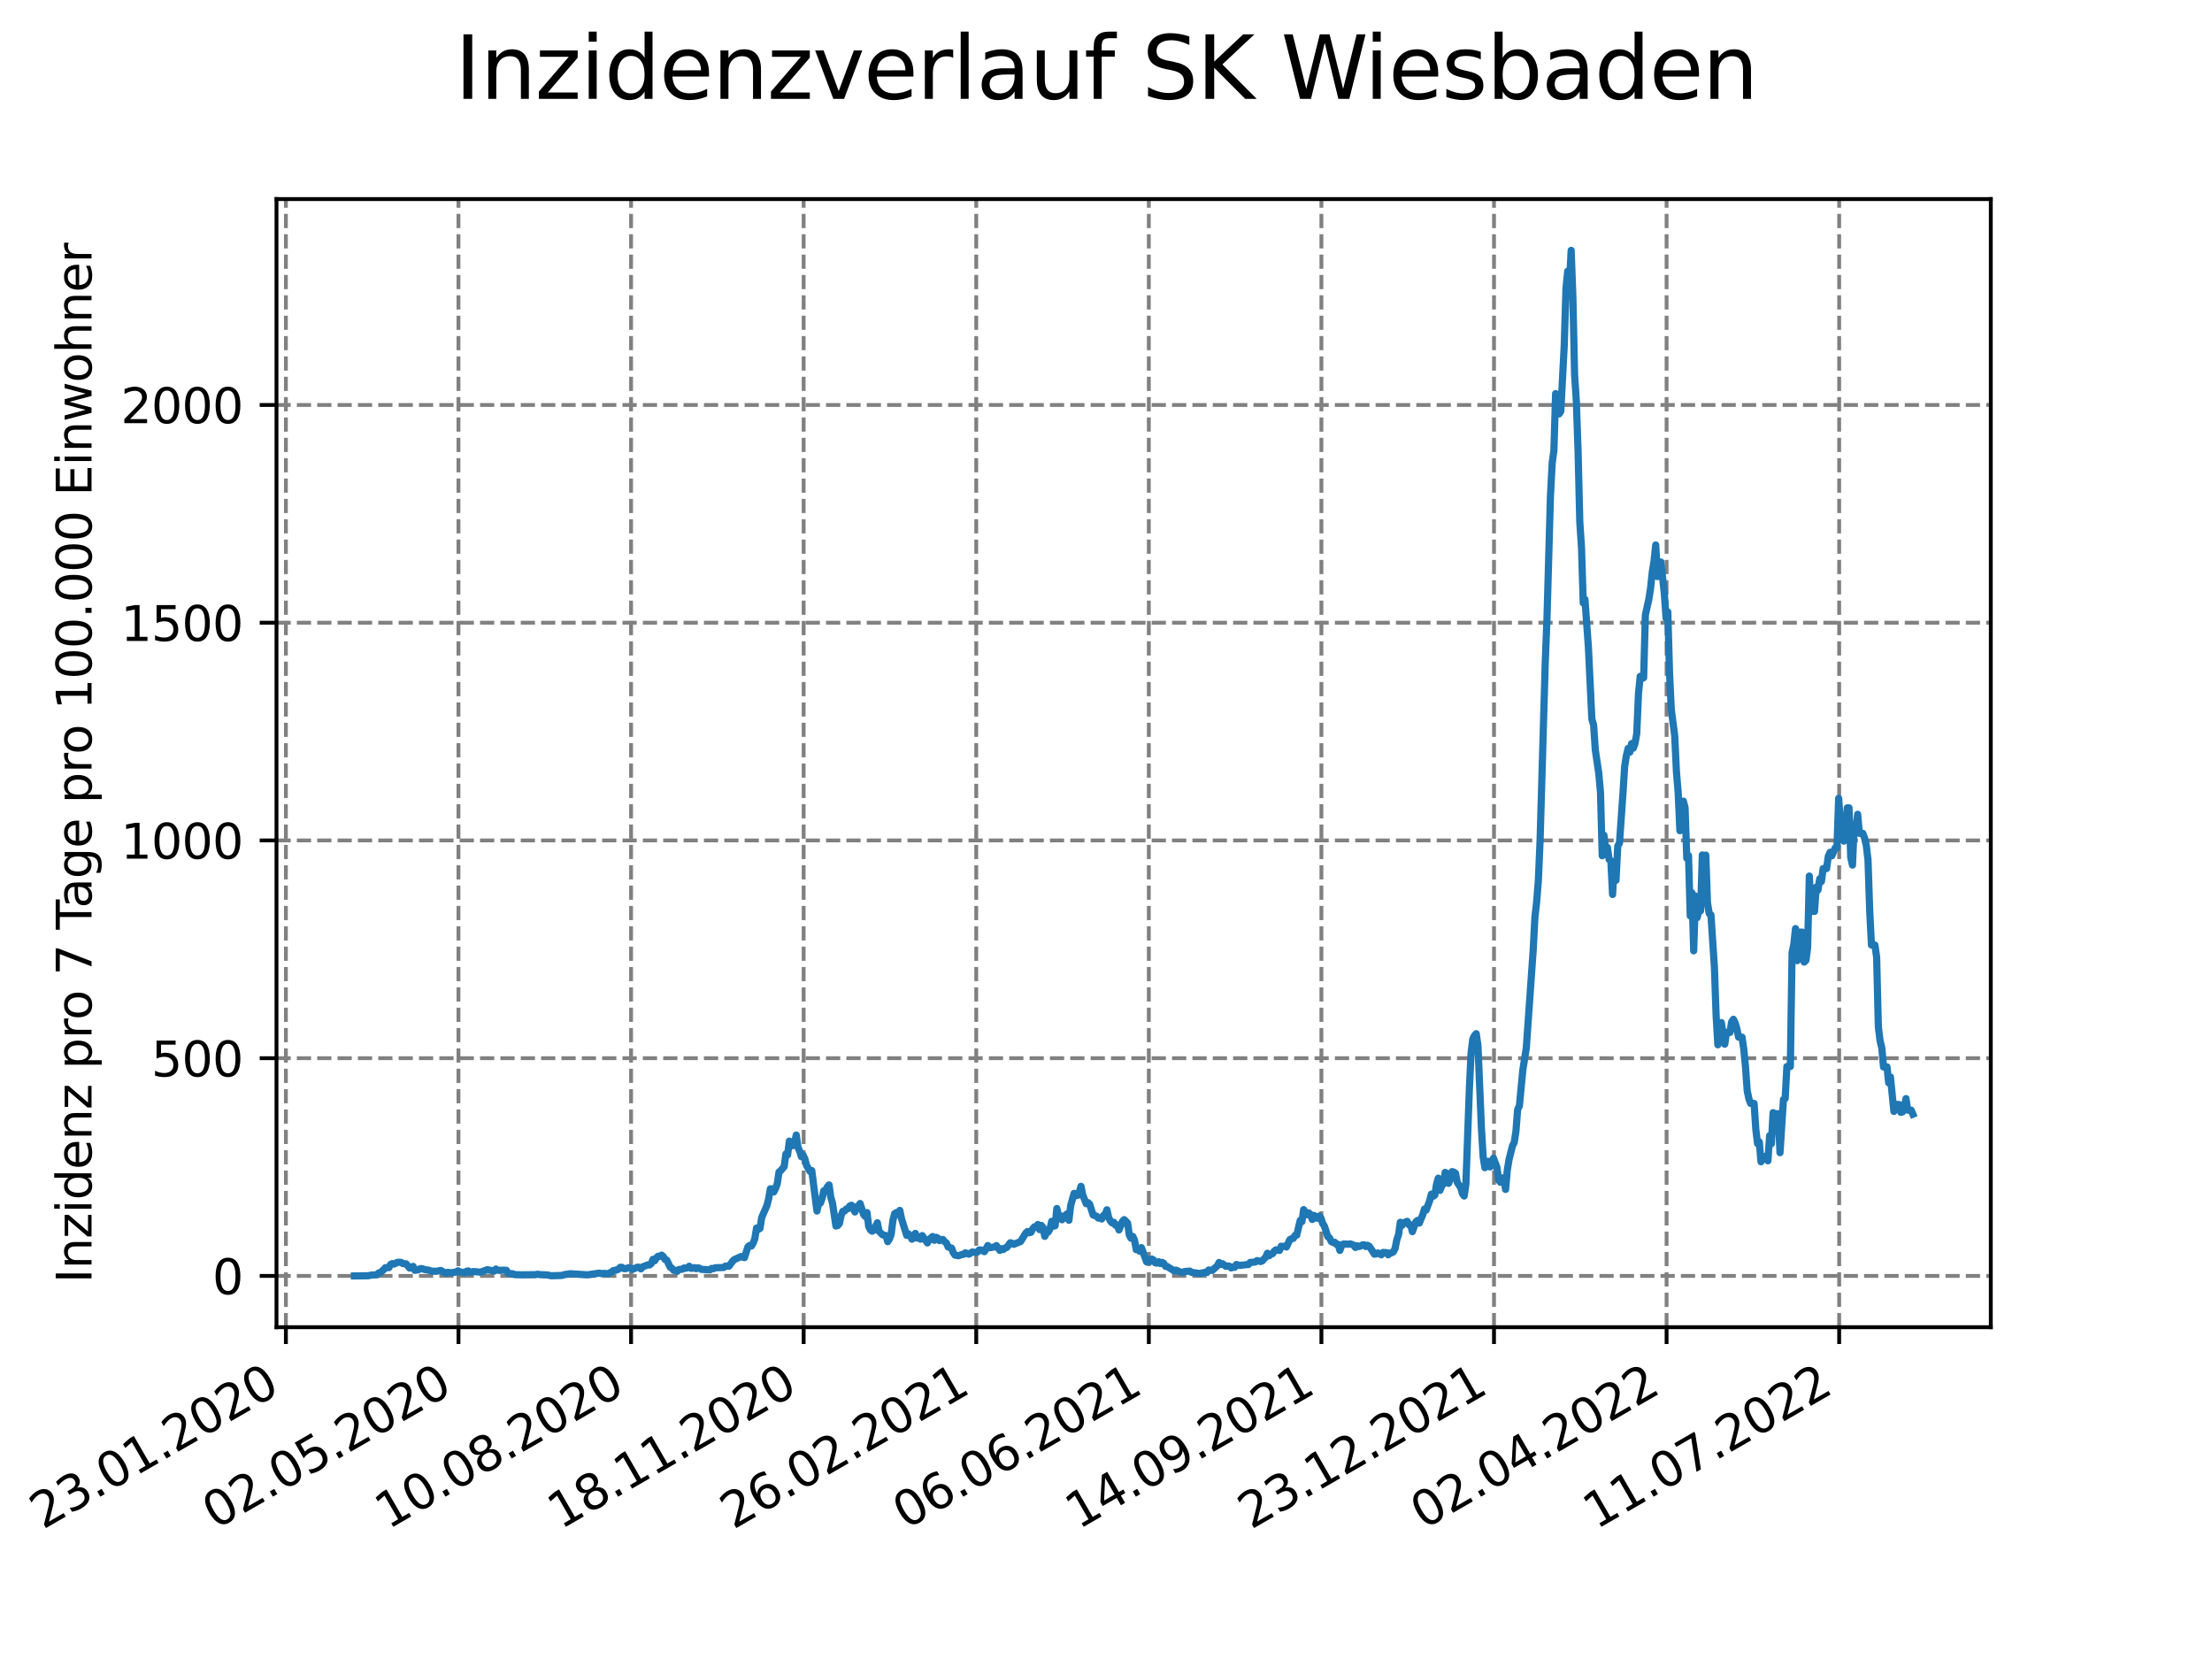 <?xml version="1.0" encoding="utf-8" standalone="no"?>
<!DOCTYPE svg PUBLIC "-//W3C//DTD SVG 1.1//EN"
  "http://www.w3.org/Graphics/SVG/1.1/DTD/svg11.dtd">
<svg xmlns:xlink="http://www.w3.org/1999/xlink" width="460.8pt" height="345.6pt" viewBox="0 0 460.8 345.6" xmlns="http://www.w3.org/2000/svg" version="1.1">
 <defs>
  <style type="text/css">*{stroke-linejoin: round; stroke-linecap: butt}</style>
 </defs>
 <g id="figure_1">
  <g id="patch_1">
   <path d="M 0 345.6 
L 460.8 345.6 
L 460.8 0 
L 0 0 
z
" style="fill: #ffffff"/>
  </g>
  <g id="axes_1">
   <g id="patch_2">
    <path d="M 57.6 276.48 
L 414.72 276.48 
L 414.72 41.472 
L 57.6 41.472 
z
" style="fill: #ffffff"/>
   </g>
   <g id="matplotlib.axis_1">
    <g id="xtick_1">
     <g id="line2d_1">
      <path d="M 59.556 276.48 
L 59.556 41.472 
" clip-path="url(#p1fae3903d6)" style="fill: none; stroke-dasharray: 2.96,1.28; stroke-dashoffset: 0; stroke: #808080; stroke-width: 0.8"/>
     </g>
     <g id="line2d_2">
      <defs>
       <path id="m708c2866f3" d="M 0 0 
L 0 3.5 
" style="stroke: #000000; stroke-width: 0.8"/>
      </defs>
      <g>
       <use xlink:href="#m708c2866f3" x="59.556" y="276.48" style="stroke: #000000; stroke-width: 0.8"/>
      </g>
     </g>
     <g id="text_1">
      <!-- 23.01.2020 -->
      <g transform="translate(8.931 318.689)rotate(-30)scale(0.1 -0.1)">
       <defs>
        <path id="DejaVuSans-32" d="M 1228 531 
L 3431 531 
L 3431 0 
L 469 0 
L 469 531 
Q 828 903 1448 1529 
Q 2069 2156 2228 2338 
Q 2531 2678 2651 2914 
Q 2772 3150 2772 3378 
Q 2772 3750 2511 3984 
Q 2250 4219 1831 4219 
Q 1534 4219 1204 4116 
Q 875 4013 500 3803 
L 500 4441 
Q 881 4594 1212 4672 
Q 1544 4750 1819 4750 
Q 2544 4750 2975 4387 
Q 3406 4025 3406 3419 
Q 3406 3131 3298 2873 
Q 3191 2616 2906 2266 
Q 2828 2175 2409 1742 
Q 1991 1309 1228 531 
z
" transform="scale(0.016)"/>
        <path id="DejaVuSans-33" d="M 2597 2516 
Q 3050 2419 3304 2112 
Q 3559 1806 3559 1356 
Q 3559 666 3084 287 
Q 2609 -91 1734 -91 
Q 1441 -91 1130 -33 
Q 819 25 488 141 
L 488 750 
Q 750 597 1062 519 
Q 1375 441 1716 441 
Q 2309 441 2620 675 
Q 2931 909 2931 1356 
Q 2931 1769 2642 2001 
Q 2353 2234 1838 2234 
L 1294 2234 
L 1294 2753 
L 1863 2753 
Q 2328 2753 2575 2939 
Q 2822 3125 2822 3475 
Q 2822 3834 2567 4026 
Q 2313 4219 1838 4219 
Q 1578 4219 1281 4162 
Q 984 4106 628 3988 
L 628 4550 
Q 988 4650 1302 4700 
Q 1616 4750 1894 4750 
Q 2613 4750 3031 4423 
Q 3450 4097 3450 3541 
Q 3450 3153 3228 2886 
Q 3006 2619 2597 2516 
z
" transform="scale(0.016)"/>
        <path id="DejaVuSans-2e" d="M 684 794 
L 1344 794 
L 1344 0 
L 684 0 
L 684 794 
z
" transform="scale(0.016)"/>
        <path id="DejaVuSans-30" d="M 2034 4250 
Q 1547 4250 1301 3770 
Q 1056 3291 1056 2328 
Q 1056 1369 1301 889 
Q 1547 409 2034 409 
Q 2525 409 2770 889 
Q 3016 1369 3016 2328 
Q 3016 3291 2770 3770 
Q 2525 4250 2034 4250 
z
M 2034 4750 
Q 2819 4750 3233 4129 
Q 3647 3509 3647 2328 
Q 3647 1150 3233 529 
Q 2819 -91 2034 -91 
Q 1250 -91 836 529 
Q 422 1150 422 2328 
Q 422 3509 836 4129 
Q 1250 4750 2034 4750 
z
" transform="scale(0.016)"/>
        <path id="DejaVuSans-31" d="M 794 531 
L 1825 531 
L 1825 4091 
L 703 3866 
L 703 4441 
L 1819 4666 
L 2450 4666 
L 2450 531 
L 3481 531 
L 3481 0 
L 794 0 
L 794 531 
z
" transform="scale(0.016)"/>
       </defs>
       <use xlink:href="#DejaVuSans-32"/>
       <use xlink:href="#DejaVuSans-33" x="63.623"/>
       <use xlink:href="#DejaVuSans-2e" x="127.246"/>
       <use xlink:href="#DejaVuSans-30" x="159.033"/>
       <use xlink:href="#DejaVuSans-31" x="222.656"/>
       <use xlink:href="#DejaVuSans-2e" x="286.279"/>
       <use xlink:href="#DejaVuSans-32" x="318.066"/>
       <use xlink:href="#DejaVuSans-30" x="381.689"/>
       <use xlink:href="#DejaVuSans-32" x="445.312"/>
       <use xlink:href="#DejaVuSans-30" x="508.936"/>
      </g>
     </g>
    </g>
    <g id="xtick_2">
     <g id="line2d_3">
      <path d="M 95.509 276.48 
L 95.509 41.472 
" clip-path="url(#p1fae3903d6)" style="fill: none; stroke-dasharray: 2.96,1.28; stroke-dashoffset: 0; stroke: #808080; stroke-width: 0.8"/>
     </g>
     <g id="line2d_4">
      <g>
       <use xlink:href="#m708c2866f3" x="95.509" y="276.48" style="stroke: #000000; stroke-width: 0.8"/>
      </g>
     </g>
     <g id="text_2">
      <!-- 02.05.2020 -->
      <g transform="translate(44.884 318.689)rotate(-30)scale(0.1 -0.1)">
       <defs>
        <path id="DejaVuSans-35" d="M 691 4666 
L 3169 4666 
L 3169 4134 
L 1269 4134 
L 1269 2991 
Q 1406 3038 1543 3061 
Q 1681 3084 1819 3084 
Q 2600 3084 3056 2656 
Q 3513 2228 3513 1497 
Q 3513 744 3044 326 
Q 2575 -91 1722 -91 
Q 1428 -91 1123 -41 
Q 819 9 494 109 
L 494 744 
Q 775 591 1075 516 
Q 1375 441 1709 441 
Q 2250 441 2565 725 
Q 2881 1009 2881 1497 
Q 2881 1984 2565 2268 
Q 2250 2553 1709 2553 
Q 1456 2553 1204 2497 
Q 953 2441 691 2322 
L 691 4666 
z
" transform="scale(0.016)"/>
       </defs>
       <use xlink:href="#DejaVuSans-30"/>
       <use xlink:href="#DejaVuSans-32" x="63.623"/>
       <use xlink:href="#DejaVuSans-2e" x="127.246"/>
       <use xlink:href="#DejaVuSans-30" x="159.033"/>
       <use xlink:href="#DejaVuSans-35" x="222.656"/>
       <use xlink:href="#DejaVuSans-2e" x="286.279"/>
       <use xlink:href="#DejaVuSans-32" x="318.066"/>
       <use xlink:href="#DejaVuSans-30" x="381.689"/>
       <use xlink:href="#DejaVuSans-32" x="445.312"/>
       <use xlink:href="#DejaVuSans-30" x="508.936"/>
      </g>
     </g>
    </g>
    <g id="xtick_3">
     <g id="line2d_5">
      <path d="M 131.462 276.48 
L 131.462 41.472 
" clip-path="url(#p1fae3903d6)" style="fill: none; stroke-dasharray: 2.96,1.28; stroke-dashoffset: 0; stroke: #808080; stroke-width: 0.8"/>
     </g>
     <g id="line2d_6">
      <g>
       <use xlink:href="#m708c2866f3" x="131.462" y="276.48" style="stroke: #000000; stroke-width: 0.8"/>
      </g>
     </g>
     <g id="text_3">
      <!-- 10.08.2020 -->
      <g transform="translate(80.837 318.689)rotate(-30)scale(0.1 -0.1)">
       <defs>
        <path id="DejaVuSans-38" d="M 2034 2216 
Q 1584 2216 1326 1975 
Q 1069 1734 1069 1313 
Q 1069 891 1326 650 
Q 1584 409 2034 409 
Q 2484 409 2743 651 
Q 3003 894 3003 1313 
Q 3003 1734 2745 1975 
Q 2488 2216 2034 2216 
z
M 1403 2484 
Q 997 2584 770 2862 
Q 544 3141 544 3541 
Q 544 4100 942 4425 
Q 1341 4750 2034 4750 
Q 2731 4750 3128 4425 
Q 3525 4100 3525 3541 
Q 3525 3141 3298 2862 
Q 3072 2584 2669 2484 
Q 3125 2378 3379 2068 
Q 3634 1759 3634 1313 
Q 3634 634 3220 271 
Q 2806 -91 2034 -91 
Q 1263 -91 848 271 
Q 434 634 434 1313 
Q 434 1759 690 2068 
Q 947 2378 1403 2484 
z
M 1172 3481 
Q 1172 3119 1398 2916 
Q 1625 2713 2034 2713 
Q 2441 2713 2670 2916 
Q 2900 3119 2900 3481 
Q 2900 3844 2670 4047 
Q 2441 4250 2034 4250 
Q 1625 4250 1398 4047 
Q 1172 3844 1172 3481 
z
" transform="scale(0.016)"/>
       </defs>
       <use xlink:href="#DejaVuSans-31"/>
       <use xlink:href="#DejaVuSans-30" x="63.623"/>
       <use xlink:href="#DejaVuSans-2e" x="127.246"/>
       <use xlink:href="#DejaVuSans-30" x="159.033"/>
       <use xlink:href="#DejaVuSans-38" x="222.656"/>
       <use xlink:href="#DejaVuSans-2e" x="286.279"/>
       <use xlink:href="#DejaVuSans-32" x="318.066"/>
       <use xlink:href="#DejaVuSans-30" x="381.689"/>
       <use xlink:href="#DejaVuSans-32" x="445.312"/>
       <use xlink:href="#DejaVuSans-30" x="508.936"/>
      </g>
     </g>
    </g>
    <g id="xtick_4">
     <g id="line2d_7">
      <path d="M 167.415 276.48 
L 167.415 41.472 
" clip-path="url(#p1fae3903d6)" style="fill: none; stroke-dasharray: 2.96,1.28; stroke-dashoffset: 0; stroke: #808080; stroke-width: 0.8"/>
     </g>
     <g id="line2d_8">
      <g>
       <use xlink:href="#m708c2866f3" x="167.415" y="276.48" style="stroke: #000000; stroke-width: 0.8"/>
      </g>
     </g>
     <g id="text_4">
      <!-- 18.11.2020 -->
      <g transform="translate(116.79 318.689)rotate(-30)scale(0.1 -0.1)">
       <use xlink:href="#DejaVuSans-31"/>
       <use xlink:href="#DejaVuSans-38" x="63.623"/>
       <use xlink:href="#DejaVuSans-2e" x="127.246"/>
       <use xlink:href="#DejaVuSans-31" x="159.033"/>
       <use xlink:href="#DejaVuSans-31" x="222.656"/>
       <use xlink:href="#DejaVuSans-2e" x="286.279"/>
       <use xlink:href="#DejaVuSans-32" x="318.066"/>
       <use xlink:href="#DejaVuSans-30" x="381.689"/>
       <use xlink:href="#DejaVuSans-32" x="445.312"/>
       <use xlink:href="#DejaVuSans-30" x="508.936"/>
      </g>
     </g>
    </g>
    <g id="xtick_5">
     <g id="line2d_9">
      <path d="M 203.368 276.48 
L 203.368 41.472 
" clip-path="url(#p1fae3903d6)" style="fill: none; stroke-dasharray: 2.96,1.28; stroke-dashoffset: 0; stroke: #808080; stroke-width: 0.8"/>
     </g>
     <g id="line2d_10">
      <g>
       <use xlink:href="#m708c2866f3" x="203.368" y="276.48" style="stroke: #000000; stroke-width: 0.8"/>
      </g>
     </g>
     <g id="text_5">
      <!-- 26.02.2021 -->
      <g transform="translate(152.743 318.689)rotate(-30)scale(0.1 -0.1)">
       <defs>
        <path id="DejaVuSans-36" d="M 2113 2584 
Q 1688 2584 1439 2293 
Q 1191 2003 1191 1497 
Q 1191 994 1439 701 
Q 1688 409 2113 409 
Q 2538 409 2786 701 
Q 3034 994 3034 1497 
Q 3034 2003 2786 2293 
Q 2538 2584 2113 2584 
z
M 3366 4563 
L 3366 3988 
Q 3128 4100 2886 4159 
Q 2644 4219 2406 4219 
Q 1781 4219 1451 3797 
Q 1122 3375 1075 2522 
Q 1259 2794 1537 2939 
Q 1816 3084 2150 3084 
Q 2853 3084 3261 2657 
Q 3669 2231 3669 1497 
Q 3669 778 3244 343 
Q 2819 -91 2113 -91 
Q 1303 -91 875 529 
Q 447 1150 447 2328 
Q 447 3434 972 4092 
Q 1497 4750 2381 4750 
Q 2619 4750 2861 4703 
Q 3103 4656 3366 4563 
z
" transform="scale(0.016)"/>
       </defs>
       <use xlink:href="#DejaVuSans-32"/>
       <use xlink:href="#DejaVuSans-36" x="63.623"/>
       <use xlink:href="#DejaVuSans-2e" x="127.246"/>
       <use xlink:href="#DejaVuSans-30" x="159.033"/>
       <use xlink:href="#DejaVuSans-32" x="222.656"/>
       <use xlink:href="#DejaVuSans-2e" x="286.279"/>
       <use xlink:href="#DejaVuSans-32" x="318.066"/>
       <use xlink:href="#DejaVuSans-30" x="381.689"/>
       <use xlink:href="#DejaVuSans-32" x="445.312"/>
       <use xlink:href="#DejaVuSans-31" x="508.936"/>
      </g>
     </g>
    </g>
    <g id="xtick_6">
     <g id="line2d_11">
      <path d="M 239.321 276.48 
L 239.321 41.472 
" clip-path="url(#p1fae3903d6)" style="fill: none; stroke-dasharray: 2.96,1.28; stroke-dashoffset: 0; stroke: #808080; stroke-width: 0.8"/>
     </g>
     <g id="line2d_12">
      <g>
       <use xlink:href="#m708c2866f3" x="239.321" y="276.48" style="stroke: #000000; stroke-width: 0.8"/>
      </g>
     </g>
     <g id="text_6">
      <!-- 06.06.2021 -->
      <g transform="translate(188.696 318.689)rotate(-30)scale(0.1 -0.1)">
       <use xlink:href="#DejaVuSans-30"/>
       <use xlink:href="#DejaVuSans-36" x="63.623"/>
       <use xlink:href="#DejaVuSans-2e" x="127.246"/>
       <use xlink:href="#DejaVuSans-30" x="159.033"/>
       <use xlink:href="#DejaVuSans-36" x="222.656"/>
       <use xlink:href="#DejaVuSans-2e" x="286.279"/>
       <use xlink:href="#DejaVuSans-32" x="318.066"/>
       <use xlink:href="#DejaVuSans-30" x="381.689"/>
       <use xlink:href="#DejaVuSans-32" x="445.312"/>
       <use xlink:href="#DejaVuSans-31" x="508.936"/>
      </g>
     </g>
    </g>
    <g id="xtick_7">
     <g id="line2d_13">
      <path d="M 275.274 276.48 
L 275.274 41.472 
" clip-path="url(#p1fae3903d6)" style="fill: none; stroke-dasharray: 2.96,1.28; stroke-dashoffset: 0; stroke: #808080; stroke-width: 0.8"/>
     </g>
     <g id="line2d_14">
      <g>
       <use xlink:href="#m708c2866f3" x="275.274" y="276.48" style="stroke: #000000; stroke-width: 0.8"/>
      </g>
     </g>
     <g id="text_7">
      <!-- 14.09.2021 -->
      <g transform="translate(224.649 318.689)rotate(-30)scale(0.1 -0.1)">
       <defs>
        <path id="DejaVuSans-34" d="M 2419 4116 
L 825 1625 
L 2419 1625 
L 2419 4116 
z
M 2253 4666 
L 3047 4666 
L 3047 1625 
L 3713 1625 
L 3713 1100 
L 3047 1100 
L 3047 0 
L 2419 0 
L 2419 1100 
L 313 1100 
L 313 1709 
L 2253 4666 
z
" transform="scale(0.016)"/>
        <path id="DejaVuSans-39" d="M 703 97 
L 703 672 
Q 941 559 1184 500 
Q 1428 441 1663 441 
Q 2288 441 2617 861 
Q 2947 1281 2994 2138 
Q 2813 1869 2534 1725 
Q 2256 1581 1919 1581 
Q 1219 1581 811 2004 
Q 403 2428 403 3163 
Q 403 3881 828 4315 
Q 1253 4750 1959 4750 
Q 2769 4750 3195 4129 
Q 3622 3509 3622 2328 
Q 3622 1225 3098 567 
Q 2575 -91 1691 -91 
Q 1453 -91 1209 -44 
Q 966 3 703 97 
z
M 1959 2075 
Q 2384 2075 2632 2365 
Q 2881 2656 2881 3163 
Q 2881 3666 2632 3958 
Q 2384 4250 1959 4250 
Q 1534 4250 1286 3958 
Q 1038 3666 1038 3163 
Q 1038 2656 1286 2365 
Q 1534 2075 1959 2075 
z
" transform="scale(0.016)"/>
       </defs>
       <use xlink:href="#DejaVuSans-31"/>
       <use xlink:href="#DejaVuSans-34" x="63.623"/>
       <use xlink:href="#DejaVuSans-2e" x="127.246"/>
       <use xlink:href="#DejaVuSans-30" x="159.033"/>
       <use xlink:href="#DejaVuSans-39" x="222.656"/>
       <use xlink:href="#DejaVuSans-2e" x="286.279"/>
       <use xlink:href="#DejaVuSans-32" x="318.066"/>
       <use xlink:href="#DejaVuSans-30" x="381.689"/>
       <use xlink:href="#DejaVuSans-32" x="445.312"/>
       <use xlink:href="#DejaVuSans-31" x="508.936"/>
      </g>
     </g>
    </g>
    <g id="xtick_8">
     <g id="line2d_15">
      <path d="M 311.227 276.48 
L 311.227 41.472 
" clip-path="url(#p1fae3903d6)" style="fill: none; stroke-dasharray: 2.96,1.28; stroke-dashoffset: 0; stroke: #808080; stroke-width: 0.8"/>
     </g>
     <g id="line2d_16">
      <g>
       <use xlink:href="#m708c2866f3" x="311.227" y="276.48" style="stroke: #000000; stroke-width: 0.8"/>
      </g>
     </g>
     <g id="text_8">
      <!-- 23.12.2021 -->
      <g transform="translate(260.601 318.689)rotate(-30)scale(0.1 -0.1)">
       <use xlink:href="#DejaVuSans-32"/>
       <use xlink:href="#DejaVuSans-33" x="63.623"/>
       <use xlink:href="#DejaVuSans-2e" x="127.246"/>
       <use xlink:href="#DejaVuSans-31" x="159.033"/>
       <use xlink:href="#DejaVuSans-32" x="222.656"/>
       <use xlink:href="#DejaVuSans-2e" x="286.279"/>
       <use xlink:href="#DejaVuSans-32" x="318.066"/>
       <use xlink:href="#DejaVuSans-30" x="381.689"/>
       <use xlink:href="#DejaVuSans-32" x="445.312"/>
       <use xlink:href="#DejaVuSans-31" x="508.936"/>
      </g>
     </g>
    </g>
    <g id="xtick_9">
     <g id="line2d_17">
      <path d="M 347.18 276.48 
L 347.18 41.472 
" clip-path="url(#p1fae3903d6)" style="fill: none; stroke-dasharray: 2.96,1.28; stroke-dashoffset: 0; stroke: #808080; stroke-width: 0.8"/>
     </g>
     <g id="line2d_18">
      <g>
       <use xlink:href="#m708c2866f3" x="347.18" y="276.48" style="stroke: #000000; stroke-width: 0.8"/>
      </g>
     </g>
     <g id="text_9">
      <!-- 02.04.2022 -->
      <g transform="translate(296.554 318.689)rotate(-30)scale(0.1 -0.1)">
       <use xlink:href="#DejaVuSans-30"/>
       <use xlink:href="#DejaVuSans-32" x="63.623"/>
       <use xlink:href="#DejaVuSans-2e" x="127.246"/>
       <use xlink:href="#DejaVuSans-30" x="159.033"/>
       <use xlink:href="#DejaVuSans-34" x="222.656"/>
       <use xlink:href="#DejaVuSans-2e" x="286.279"/>
       <use xlink:href="#DejaVuSans-32" x="318.066"/>
       <use xlink:href="#DejaVuSans-30" x="381.689"/>
       <use xlink:href="#DejaVuSans-32" x="445.312"/>
       <use xlink:href="#DejaVuSans-32" x="508.936"/>
      </g>
     </g>
    </g>
    <g id="xtick_10">
     <g id="line2d_19">
      <path d="M 383.132 276.48 
L 383.132 41.472 
" clip-path="url(#p1fae3903d6)" style="fill: none; stroke-dasharray: 2.96,1.28; stroke-dashoffset: 0; stroke: #808080; stroke-width: 0.8"/>
     </g>
     <g id="line2d_20">
      <g>
       <use xlink:href="#m708c2866f3" x="383.132" y="276.48" style="stroke: #000000; stroke-width: 0.8"/>
      </g>
     </g>
     <g id="text_10">
      <!-- 11.07.2022 -->
      <g transform="translate(332.507 318.689)rotate(-30)scale(0.1 -0.1)">
       <defs>
        <path id="DejaVuSans-37" d="M 525 4666 
L 3525 4666 
L 3525 4397 
L 1831 0 
L 1172 0 
L 2766 4134 
L 525 4134 
L 525 4666 
z
" transform="scale(0.016)"/>
       </defs>
       <use xlink:href="#DejaVuSans-31"/>
       <use xlink:href="#DejaVuSans-31" x="63.623"/>
       <use xlink:href="#DejaVuSans-2e" x="127.246"/>
       <use xlink:href="#DejaVuSans-30" x="159.033"/>
       <use xlink:href="#DejaVuSans-37" x="222.656"/>
       <use xlink:href="#DejaVuSans-2e" x="286.279"/>
       <use xlink:href="#DejaVuSans-32" x="318.066"/>
       <use xlink:href="#DejaVuSans-30" x="381.689"/>
       <use xlink:href="#DejaVuSans-32" x="445.312"/>
       <use xlink:href="#DejaVuSans-32" x="508.936"/>
      </g>
     </g>
    </g>
   </g>
   <g id="matplotlib.axis_2">
    <g id="ytick_1">
     <g id="line2d_21">
      <path d="M 57.6 265.798 
L 414.72 265.798 
" clip-path="url(#p1fae3903d6)" style="fill: none; stroke-dasharray: 2.96,1.28; stroke-dashoffset: 0; stroke: #808080; stroke-width: 0.8"/>
     </g>
     <g id="line2d_22">
      <defs>
       <path id="m5173e63d56" d="M 0 0 
L -3.5 0 
" style="stroke: #000000; stroke-width: 0.8"/>
      </defs>
      <g>
       <use xlink:href="#m5173e63d56" x="57.6" y="265.798" style="stroke: #000000; stroke-width: 0.8"/>
      </g>
     </g>
     <g id="text_11">
      <!-- 0 -->
      <g transform="translate(44.237 269.597)scale(0.1 -0.1)">
       <use xlink:href="#DejaVuSans-30"/>
      </g>
     </g>
    </g>
    <g id="ytick_2">
     <g id="line2d_23">
      <path d="M 57.6 220.438 
L 414.72 220.438 
" clip-path="url(#p1fae3903d6)" style="fill: none; stroke-dasharray: 2.96,1.28; stroke-dashoffset: 0; stroke: #808080; stroke-width: 0.8"/>
     </g>
     <g id="line2d_24">
      <g>
       <use xlink:href="#m5173e63d56" x="57.6" y="220.438" style="stroke: #000000; stroke-width: 0.8"/>
      </g>
     </g>
     <g id="text_12">
      <!-- 500 -->
      <g transform="translate(31.512 224.237)scale(0.1 -0.1)">
       <use xlink:href="#DejaVuSans-35"/>
       <use xlink:href="#DejaVuSans-30" x="63.623"/>
       <use xlink:href="#DejaVuSans-30" x="127.246"/>
      </g>
     </g>
    </g>
    <g id="ytick_3">
     <g id="line2d_25">
      <path d="M 57.6 175.078 
L 414.72 175.078 
" clip-path="url(#p1fae3903d6)" style="fill: none; stroke-dasharray: 2.96,1.28; stroke-dashoffset: 0; stroke: #808080; stroke-width: 0.8"/>
     </g>
     <g id="line2d_26">
      <g>
       <use xlink:href="#m5173e63d56" x="57.6" y="175.078" style="stroke: #000000; stroke-width: 0.8"/>
      </g>
     </g>
     <g id="text_13">
      <!-- 1000 -->
      <g transform="translate(25.15 178.877)scale(0.1 -0.1)">
       <use xlink:href="#DejaVuSans-31"/>
       <use xlink:href="#DejaVuSans-30" x="63.623"/>
       <use xlink:href="#DejaVuSans-30" x="127.246"/>
       <use xlink:href="#DejaVuSans-30" x="190.869"/>
      </g>
     </g>
    </g>
    <g id="ytick_4">
     <g id="line2d_27">
      <path d="M 57.6 129.718 
L 414.72 129.718 
" clip-path="url(#p1fae3903d6)" style="fill: none; stroke-dasharray: 2.96,1.28; stroke-dashoffset: 0; stroke: #808080; stroke-width: 0.8"/>
     </g>
     <g id="line2d_28">
      <g>
       <use xlink:href="#m5173e63d56" x="57.6" y="129.718" style="stroke: #000000; stroke-width: 0.8"/>
      </g>
     </g>
     <g id="text_14">
      <!-- 1500 -->
      <g transform="translate(25.15 133.517)scale(0.1 -0.1)">
       <use xlink:href="#DejaVuSans-31"/>
       <use xlink:href="#DejaVuSans-35" x="63.623"/>
       <use xlink:href="#DejaVuSans-30" x="127.246"/>
       <use xlink:href="#DejaVuSans-30" x="190.869"/>
      </g>
     </g>
    </g>
    <g id="ytick_5">
     <g id="line2d_29">
      <path d="M 57.6 84.358 
L 414.72 84.358 
" clip-path="url(#p1fae3903d6)" style="fill: none; stroke-dasharray: 2.96,1.28; stroke-dashoffset: 0; stroke: #808080; stroke-width: 0.8"/>
     </g>
     <g id="line2d_30">
      <g>
       <use xlink:href="#m5173e63d56" x="57.6" y="84.358" style="stroke: #000000; stroke-width: 0.8"/>
      </g>
     </g>
     <g id="text_15">
      <!-- 2000 -->
      <g transform="translate(25.15 88.157)scale(0.1 -0.1)">
       <use xlink:href="#DejaVuSans-32"/>
       <use xlink:href="#DejaVuSans-30" x="63.623"/>
       <use xlink:href="#DejaVuSans-30" x="127.246"/>
       <use xlink:href="#DejaVuSans-30" x="190.869"/>
      </g>
     </g>
    </g>
    <g id="text_16">
     <!-- Inzidenz pro 7 Tage pro 100.000 Einwohner -->
     <g transform="translate(19.07 267.301)rotate(-90)scale(0.1 -0.1)">
      <defs>
       <path id="DejaVuSans-49" d="M 628 4666 
L 1259 4666 
L 1259 0 
L 628 0 
L 628 4666 
z
" transform="scale(0.016)"/>
       <path id="DejaVuSans-6e" d="M 3513 2113 
L 3513 0 
L 2938 0 
L 2938 2094 
Q 2938 2591 2744 2837 
Q 2550 3084 2163 3084 
Q 1697 3084 1428 2787 
Q 1159 2491 1159 1978 
L 1159 0 
L 581 0 
L 581 3500 
L 1159 3500 
L 1159 2956 
Q 1366 3272 1645 3428 
Q 1925 3584 2291 3584 
Q 2894 3584 3203 3211 
Q 3513 2838 3513 2113 
z
" transform="scale(0.016)"/>
       <path id="DejaVuSans-7a" d="M 353 3500 
L 3084 3500 
L 3084 2975 
L 922 459 
L 3084 459 
L 3084 0 
L 275 0 
L 275 525 
L 2438 3041 
L 353 3041 
L 353 3500 
z
" transform="scale(0.016)"/>
       <path id="DejaVuSans-69" d="M 603 3500 
L 1178 3500 
L 1178 0 
L 603 0 
L 603 3500 
z
M 603 4863 
L 1178 4863 
L 1178 4134 
L 603 4134 
L 603 4863 
z
" transform="scale(0.016)"/>
       <path id="DejaVuSans-64" d="M 2906 2969 
L 2906 4863 
L 3481 4863 
L 3481 0 
L 2906 0 
L 2906 525 
Q 2725 213 2448 61 
Q 2172 -91 1784 -91 
Q 1150 -91 751 415 
Q 353 922 353 1747 
Q 353 2572 751 3078 
Q 1150 3584 1784 3584 
Q 2172 3584 2448 3432 
Q 2725 3281 2906 2969 
z
M 947 1747 
Q 947 1113 1208 752 
Q 1469 391 1925 391 
Q 2381 391 2643 752 
Q 2906 1113 2906 1747 
Q 2906 2381 2643 2742 
Q 2381 3103 1925 3103 
Q 1469 3103 1208 2742 
Q 947 2381 947 1747 
z
" transform="scale(0.016)"/>
       <path id="DejaVuSans-65" d="M 3597 1894 
L 3597 1613 
L 953 1613 
Q 991 1019 1311 708 
Q 1631 397 2203 397 
Q 2534 397 2845 478 
Q 3156 559 3463 722 
L 3463 178 
Q 3153 47 2828 -22 
Q 2503 -91 2169 -91 
Q 1331 -91 842 396 
Q 353 884 353 1716 
Q 353 2575 817 3079 
Q 1281 3584 2069 3584 
Q 2775 3584 3186 3129 
Q 3597 2675 3597 1894 
z
M 3022 2063 
Q 3016 2534 2758 2815 
Q 2500 3097 2075 3097 
Q 1594 3097 1305 2825 
Q 1016 2553 972 2059 
L 3022 2063 
z
" transform="scale(0.016)"/>
       <path id="DejaVuSans-20" transform="scale(0.016)"/>
       <path id="DejaVuSans-70" d="M 1159 525 
L 1159 -1331 
L 581 -1331 
L 581 3500 
L 1159 3500 
L 1159 2969 
Q 1341 3281 1617 3432 
Q 1894 3584 2278 3584 
Q 2916 3584 3314 3078 
Q 3713 2572 3713 1747 
Q 3713 922 3314 415 
Q 2916 -91 2278 -91 
Q 1894 -91 1617 61 
Q 1341 213 1159 525 
z
M 3116 1747 
Q 3116 2381 2855 2742 
Q 2594 3103 2138 3103 
Q 1681 3103 1420 2742 
Q 1159 2381 1159 1747 
Q 1159 1113 1420 752 
Q 1681 391 2138 391 
Q 2594 391 2855 752 
Q 3116 1113 3116 1747 
z
" transform="scale(0.016)"/>
       <path id="DejaVuSans-72" d="M 2631 2963 
Q 2534 3019 2420 3045 
Q 2306 3072 2169 3072 
Q 1681 3072 1420 2755 
Q 1159 2438 1159 1844 
L 1159 0 
L 581 0 
L 581 3500 
L 1159 3500 
L 1159 2956 
Q 1341 3275 1631 3429 
Q 1922 3584 2338 3584 
Q 2397 3584 2469 3576 
Q 2541 3569 2628 3553 
L 2631 2963 
z
" transform="scale(0.016)"/>
       <path id="DejaVuSans-6f" d="M 1959 3097 
Q 1497 3097 1228 2736 
Q 959 2375 959 1747 
Q 959 1119 1226 758 
Q 1494 397 1959 397 
Q 2419 397 2687 759 
Q 2956 1122 2956 1747 
Q 2956 2369 2687 2733 
Q 2419 3097 1959 3097 
z
M 1959 3584 
Q 2709 3584 3137 3096 
Q 3566 2609 3566 1747 
Q 3566 888 3137 398 
Q 2709 -91 1959 -91 
Q 1206 -91 779 398 
Q 353 888 353 1747 
Q 353 2609 779 3096 
Q 1206 3584 1959 3584 
z
" transform="scale(0.016)"/>
       <path id="DejaVuSans-54" d="M -19 4666 
L 3928 4666 
L 3928 4134 
L 2272 4134 
L 2272 0 
L 1638 0 
L 1638 4134 
L -19 4134 
L -19 4666 
z
" transform="scale(0.016)"/>
       <path id="DejaVuSans-61" d="M 2194 1759 
Q 1497 1759 1228 1600 
Q 959 1441 959 1056 
Q 959 750 1161 570 
Q 1363 391 1709 391 
Q 2188 391 2477 730 
Q 2766 1069 2766 1631 
L 2766 1759 
L 2194 1759 
z
M 3341 1997 
L 3341 0 
L 2766 0 
L 2766 531 
Q 2569 213 2275 61 
Q 1981 -91 1556 -91 
Q 1019 -91 701 211 
Q 384 513 384 1019 
Q 384 1609 779 1909 
Q 1175 2209 1959 2209 
L 2766 2209 
L 2766 2266 
Q 2766 2663 2505 2880 
Q 2244 3097 1772 3097 
Q 1472 3097 1187 3025 
Q 903 2953 641 2809 
L 641 3341 
Q 956 3463 1253 3523 
Q 1550 3584 1831 3584 
Q 2591 3584 2966 3190 
Q 3341 2797 3341 1997 
z
" transform="scale(0.016)"/>
       <path id="DejaVuSans-67" d="M 2906 1791 
Q 2906 2416 2648 2759 
Q 2391 3103 1925 3103 
Q 1463 3103 1205 2759 
Q 947 2416 947 1791 
Q 947 1169 1205 825 
Q 1463 481 1925 481 
Q 2391 481 2648 825 
Q 2906 1169 2906 1791 
z
M 3481 434 
Q 3481 -459 3084 -895 
Q 2688 -1331 1869 -1331 
Q 1566 -1331 1297 -1286 
Q 1028 -1241 775 -1147 
L 775 -588 
Q 1028 -725 1275 -790 
Q 1522 -856 1778 -856 
Q 2344 -856 2625 -561 
Q 2906 -266 2906 331 
L 2906 616 
Q 2728 306 2450 153 
Q 2172 0 1784 0 
Q 1141 0 747 490 
Q 353 981 353 1791 
Q 353 2603 747 3093 
Q 1141 3584 1784 3584 
Q 2172 3584 2450 3431 
Q 2728 3278 2906 2969 
L 2906 3500 
L 3481 3500 
L 3481 434 
z
" transform="scale(0.016)"/>
       <path id="DejaVuSans-45" d="M 628 4666 
L 3578 4666 
L 3578 4134 
L 1259 4134 
L 1259 2753 
L 3481 2753 
L 3481 2222 
L 1259 2222 
L 1259 531 
L 3634 531 
L 3634 0 
L 628 0 
L 628 4666 
z
" transform="scale(0.016)"/>
       <path id="DejaVuSans-77" d="M 269 3500 
L 844 3500 
L 1563 769 
L 2278 3500 
L 2956 3500 
L 3675 769 
L 4391 3500 
L 4966 3500 
L 4050 0 
L 3372 0 
L 2619 2869 
L 1863 0 
L 1184 0 
L 269 3500 
z
" transform="scale(0.016)"/>
       <path id="DejaVuSans-68" d="M 3513 2113 
L 3513 0 
L 2938 0 
L 2938 2094 
Q 2938 2591 2744 2837 
Q 2550 3084 2163 3084 
Q 1697 3084 1428 2787 
Q 1159 2491 1159 1978 
L 1159 0 
L 581 0 
L 581 4863 
L 1159 4863 
L 1159 2956 
Q 1366 3272 1645 3428 
Q 1925 3584 2291 3584 
Q 2894 3584 3203 3211 
Q 3513 2838 3513 2113 
z
" transform="scale(0.016)"/>
      </defs>
      <use xlink:href="#DejaVuSans-49"/>
      <use xlink:href="#DejaVuSans-6e" x="29.492"/>
      <use xlink:href="#DejaVuSans-7a" x="92.871"/>
      <use xlink:href="#DejaVuSans-69" x="145.361"/>
      <use xlink:href="#DejaVuSans-64" x="173.145"/>
      <use xlink:href="#DejaVuSans-65" x="236.621"/>
      <use xlink:href="#DejaVuSans-6e" x="298.145"/>
      <use xlink:href="#DejaVuSans-7a" x="361.523"/>
      <use xlink:href="#DejaVuSans-20" x="414.014"/>
      <use xlink:href="#DejaVuSans-70" x="445.801"/>
      <use xlink:href="#DejaVuSans-72" x="509.277"/>
      <use xlink:href="#DejaVuSans-6f" x="548.141"/>
      <use xlink:href="#DejaVuSans-20" x="609.322"/>
      <use xlink:href="#DejaVuSans-37" x="641.109"/>
      <use xlink:href="#DejaVuSans-20" x="704.732"/>
      <use xlink:href="#DejaVuSans-54" x="736.52"/>
      <use xlink:href="#DejaVuSans-61" x="781.104"/>
      <use xlink:href="#DejaVuSans-67" x="842.383"/>
      <use xlink:href="#DejaVuSans-65" x="905.859"/>
      <use xlink:href="#DejaVuSans-20" x="967.383"/>
      <use xlink:href="#DejaVuSans-70" x="999.17"/>
      <use xlink:href="#DejaVuSans-72" x="1062.646"/>
      <use xlink:href="#DejaVuSans-6f" x="1101.51"/>
      <use xlink:href="#DejaVuSans-20" x="1162.691"/>
      <use xlink:href="#DejaVuSans-31" x="1194.479"/>
      <use xlink:href="#DejaVuSans-30" x="1258.102"/>
      <use xlink:href="#DejaVuSans-30" x="1321.725"/>
      <use xlink:href="#DejaVuSans-2e" x="1385.348"/>
      <use xlink:href="#DejaVuSans-30" x="1417.135"/>
      <use xlink:href="#DejaVuSans-30" x="1480.758"/>
      <use xlink:href="#DejaVuSans-30" x="1544.381"/>
      <use xlink:href="#DejaVuSans-20" x="1608.004"/>
      <use xlink:href="#DejaVuSans-45" x="1639.791"/>
      <use xlink:href="#DejaVuSans-69" x="1702.975"/>
      <use xlink:href="#DejaVuSans-6e" x="1730.758"/>
      <use xlink:href="#DejaVuSans-77" x="1794.137"/>
      <use xlink:href="#DejaVuSans-6f" x="1875.924"/>
      <use xlink:href="#DejaVuSans-68" x="1937.105"/>
      <use xlink:href="#DejaVuSans-6e" x="2000.484"/>
      <use xlink:href="#DejaVuSans-65" x="2063.863"/>
      <use xlink:href="#DejaVuSans-72" x="2125.387"/>
     </g>
    </g>
   </g>
   <g id="line2d_31">
    <path d="M 73.833 265.798 
L 76.709 265.765 
L 77.428 265.602 
L 78.507 265.57 
L 78.866 265.179 
L 79.226 265.114 
L 79.945 264.462 
L 80.304 264.071 
L 81.023 264.071 
L 81.383 263.387 
L 81.742 263.224 
L 82.102 263.322 
L 82.821 262.964 
L 83.54 262.964 
L 83.9 263.224 
L 84.619 263.289 
L 85.338 264.169 
L 86.057 263.811 
L 86.416 264.625 
L 87.135 264.527 
L 87.495 264.299 
L 87.854 264.267 
L 88.573 264.495 
L 89.292 264.592 
L 90.012 264.853 
L 90.371 264.788 
L 90.731 264.853 
L 91.809 264.658 
L 92.888 265.244 
L 93.247 265.049 
L 93.966 265.146 
L 95.045 264.983 
L 95.404 264.723 
L 95.764 264.951 
L 96.843 265.114 
L 97.202 264.82 
L 97.562 264.755 
L 97.921 265.049 
L 98.64 264.886 
L 100.078 265.016 
L 101.516 264.495 
L 102.955 264.788 
L 103.314 264.364 
L 103.674 264.592 
L 104.033 264.658 
L 104.752 264.592 
L 105.471 264.625 
L 105.831 265.244 
L 106.909 265.374 
L 107.269 265.537 
L 108.707 265.57 
L 111.583 265.537 
L 111.943 265.439 
L 112.662 265.537 
L 114.1 265.602 
L 114.819 265.765 
L 116.976 265.7 
L 117.695 265.505 
L 118.774 265.342 
L 122.369 265.57 
L 124.886 265.211 
L 125.245 265.309 
L 125.964 265.277 
L 126.683 265.342 
L 127.403 264.983 
L 127.762 264.69 
L 128.481 264.56 
L 128.841 264.397 
L 129.2 264.006 
L 129.56 264.006 
L 129.919 264.267 
L 130.279 264.299 
L 130.998 264.071 
L 131.357 264.202 
L 131.717 264.462 
L 132.795 263.973 
L 133.155 264.006 
L 133.515 264.332 
L 133.874 263.908 
L 134.953 263.485 
L 135.312 263.517 
L 135.672 263.224 
L 136.031 262.345 
L 136.391 262.638 
L 136.75 262.019 
L 137.11 261.693 
L 137.469 261.726 
L 137.829 261.465 
L 138.188 261.758 
L 138.548 262.377 
L 138.907 262.507 
L 139.627 264.006 
L 139.986 264.202 
L 140.346 264.625 
L 140.705 264.658 
L 141.065 264.853 
L 141.424 264.462 
L 142.143 264.397 
L 142.503 264.136 
L 142.862 264.202 
L 143.222 264.104 
L 143.581 263.778 
L 143.941 264.202 
L 144.3 264.202 
L 144.66 264.071 
L 145.019 264.299 
L 145.379 264.104 
L 145.738 264.202 
L 146.098 264.43 
L 147.896 264.527 
L 148.255 264.234 
L 148.615 264.299 
L 148.974 264.104 
L 150.772 264.039 
L 151.131 263.745 
L 151.85 263.778 
L 152.57 262.801 
L 152.929 262.41 
L 154.008 261.921 
L 154.367 261.758 
L 155.086 261.986 
L 155.805 259.738 
L 156.165 259.445 
L 156.524 259.576 
L 156.884 258.989 
L 157.243 258.044 
L 157.603 255.829 
L 157.962 256.122 
L 158.322 255.894 
L 158.682 253.614 
L 159.76 251.138 
L 160.12 249.737 
L 160.479 247.652 
L 160.839 247.685 
L 161.198 248.304 
L 161.558 247.587 
L 161.917 246.577 
L 162.277 244.166 
L 162.636 243.873 
L 163.355 243.026 
L 163.715 240.387 
L 164.074 240.583 
L 164.434 237.716 
L 164.794 238.4 
L 165.153 238.661 
L 165.513 238.107 
L 165.872 236.445 
L 166.232 239.019 
L 166.591 239.801 
L 166.951 240.974 
L 167.31 240.648 
L 167.67 241.43 
L 168.029 242.798 
L 168.748 244.036 
L 169.108 243.841 
L 170.186 252.278 
L 170.546 250.682 
L 170.906 250.617 
L 171.265 249.607 
L 171.625 248.043 
L 171.984 248.076 
L 172.344 247.261 
L 172.703 246.838 
L 173.063 249.379 
L 173.422 250.617 
L 174.141 255.406 
L 174.501 255.308 
L 174.86 254.884 
L 175.22 253.223 
L 175.579 252.343 
L 175.939 252.278 
L 176.298 251.855 
L 176.658 251.789 
L 177.018 251.236 
L 177.377 251.073 
L 178.096 252.474 
L 178.456 251.366 
L 178.815 251.268 
L 179.175 250.714 
L 179.894 252.995 
L 180.253 253.418 
L 180.613 252.604 
L 180.972 255.536 
L 181.332 256.22 
L 181.691 256.481 
L 182.051 256.253 
L 182.77 254.721 
L 183.129 256.513 
L 183.849 257.23 
L 184.568 257.393 
L 184.927 258.663 
L 185.287 258.11 
L 185.646 257.132 
L 186.006 254.233 
L 186.365 252.832 
L 186.725 252.604 
L 187.084 253.027 
L 187.444 252.148 
L 187.803 253.874 
L 188.882 257.36 
L 189.241 257.034 
L 189.601 257.36 
L 189.961 258.142 
L 190.32 257.947 
L 190.68 256.937 
L 191.039 257.914 
L 191.399 257.653 
L 191.758 258.142 
L 192.118 257.393 
L 193.196 258.924 
L 193.556 258.207 
L 194.275 257.588 
L 194.634 258.37 
L 194.994 257.751 
L 195.353 257.914 
L 195.713 258.435 
L 196.073 258.24 
L 196.432 258.207 
L 196.792 258.663 
L 197.151 258.924 
L 197.511 259.771 
L 198.23 259.999 
L 198.589 260.976 
L 198.949 261.465 
L 199.668 261.595 
L 200.387 261.335 
L 200.746 261.302 
L 201.106 260.976 
L 201.825 261.27 
L 202.544 260.813 
L 203.263 260.911 
L 203.623 260.813 
L 203.982 260.39 
L 204.342 260.39 
L 205.061 260.748 
L 205.78 259.478 
L 206.139 259.934 
L 207.218 259.738 
L 207.577 259.478 
L 208.297 260.488 
L 208.656 260.129 
L 209.016 260.292 
L 209.375 259.966 
L 209.735 259.869 
L 210.454 258.891 
L 210.813 258.989 
L 211.173 259.217 
L 212.611 258.631 
L 213.33 257.458 
L 213.689 256.872 
L 214.049 256.546 
L 214.409 256.806 
L 214.768 256.709 
L 215.128 255.992 
L 215.487 255.568 
L 215.847 255.634 
L 216.206 255.08 
L 216.566 256.155 
L 216.925 255.275 
L 217.285 255.699 
L 217.644 257.556 
L 218.004 256.839 
L 218.363 256.644 
L 218.723 256.025 
L 219.082 254.428 
L 219.442 255.438 
L 219.801 255.34 
L 220.161 251.757 
L 220.52 253.288 
L 220.88 253.255 
L 221.24 254.102 
L 221.959 253.125 
L 222.318 252.865 
L 222.678 254.2 
L 223.037 251.138 
L 223.756 248.597 
L 224.116 249.086 
L 224.475 249.02 
L 224.835 248.304 
L 225.194 247.131 
L 225.554 248.923 
L 226.273 250.747 
L 226.632 250.519 
L 226.992 250.845 
L 227.711 253.093 
L 228.43 253.353 
L 228.79 253.744 
L 229.149 253.777 
L 229.509 253.94 
L 229.868 253.19 
L 230.228 253.027 
L 230.587 252.018 
L 230.947 253.614 
L 231.306 254.363 
L 231.666 254.754 
L 232.025 254.624 
L 232.385 255.243 
L 232.744 255.178 
L 233.104 256.22 
L 233.823 254.428 
L 234.183 254.07 
L 234.902 254.787 
L 235.261 257.328 
L 235.621 257.947 
L 235.98 257.556 
L 236.34 258.338 
L 236.699 260.325 
L 237.059 260.162 
L 237.418 260.651 
L 237.778 259.901 
L 238.856 262.866 
L 239.216 262.442 
L 239.576 262.801 
L 239.935 262.279 
L 240.295 262.475 
L 240.654 263.061 
L 241.014 263.126 
L 241.373 262.833 
L 241.733 263.224 
L 242.092 262.964 
L 242.452 263.192 
L 242.811 263.811 
L 243.171 263.843 
L 244.609 264.755 
L 244.968 264.592 
L 246.047 265.049 
L 246.407 265.049 
L 246.766 264.886 
L 247.845 264.788 
L 248.204 265.049 
L 250.002 265.309 
L 250.361 265.179 
L 250.721 265.179 
L 251.08 265.016 
L 251.44 265.081 
L 251.8 264.56 
L 252.519 264.658 
L 253.597 263.68 
L 253.957 262.996 
L 254.316 263.42 
L 254.676 263.257 
L 255.395 263.811 
L 255.754 263.713 
L 256.114 263.778 
L 256.473 264.136 
L 256.833 263.941 
L 257.192 264.006 
L 257.552 263.42 
L 258.271 263.615 
L 258.99 263.517 
L 260.069 263.42 
L 260.428 262.996 
L 261.507 262.898 
L 261.866 262.605 
L 262.585 262.801 
L 262.945 262.67 
L 263.664 261.889 
L 264.023 261.074 
L 264.383 261.595 
L 264.743 261.237 
L 265.102 261.172 
L 265.462 260.618 
L 265.821 260.357 
L 266.54 260.488 
L 266.9 259.608 
L 267.259 259.673 
L 267.619 259.576 
L 267.978 259.771 
L 268.697 258.24 
L 269.057 258.044 
L 269.416 257.979 
L 269.776 257.36 
L 270.135 257.295 
L 270.855 254.233 
L 271.214 254.493 
L 271.574 251.985 
L 272.293 253.06 
L 272.652 252.669 
L 273.012 253.027 
L 273.371 254.037 
L 273.731 253.19 
L 274.09 253.744 
L 274.45 253.777 
L 274.809 253.321 
L 275.169 253.712 
L 275.528 254.852 
L 275.888 255.406 
L 276.607 257.621 
L 276.967 257.881 
L 277.326 258.631 
L 277.686 258.826 
L 278.045 258.794 
L 278.405 259.217 
L 278.764 259.217 
L 279.124 260.488 
L 279.483 259.51 
L 279.843 259.152 
L 280.921 259.185 
L 281.281 259.119 
L 282 259.38 
L 282.359 259.869 
L 282.719 259.51 
L 283.079 259.673 
L 283.438 259.576 
L 283.798 259.347 
L 284.157 259.315 
L 284.517 259.673 
L 284.876 259.413 
L 285.236 259.608 
L 285.955 260.683 
L 286.314 261.27 
L 286.674 261.204 
L 287.033 261.009 
L 287.752 261.4 
L 288.112 260.911 
L 288.831 260.944 
L 289.191 261.4 
L 289.55 261.041 
L 289.91 260.976 
L 290.269 260.781 
L 290.629 260.064 
L 290.988 258.24 
L 291.348 257.197 
L 291.707 254.624 
L 292.067 255.275 
L 292.426 254.721 
L 293.145 254.428 
L 293.505 255.145 
L 293.864 255.145 
L 294.224 256.578 
L 294.943 254.526 
L 295.302 254.233 
L 295.662 254.787 
L 296.381 253.06 
L 296.741 251.855 
L 297.1 252.083 
L 297.819 250.128 
L 298.179 248.76 
L 298.538 249.216 
L 298.898 248.955 
L 299.257 246.675 
L 299.617 245.437 
L 299.976 247.978 
L 300.336 247.066 
L 300.695 246.61 
L 301.055 244.231 
L 301.414 244.46 
L 301.774 246.512 
L 302.134 245.632 
L 302.493 244.069 
L 302.853 244.166 
L 303.212 244.427 
L 303.572 246.316 
L 304.291 247.391 
L 304.65 248.662 
L 305.01 249.151 
L 305.369 246.74 
L 306.088 227.031 
L 306.448 219.407 
L 306.807 216.443 
L 307.167 215.726 
L 307.526 215.335 
L 307.886 217.811 
L 308.605 234.947 
L 308.965 240.974 
L 309.324 243.254 
L 309.684 242.114 
L 310.043 241.918 
L 310.403 243.091 
L 310.762 242.863 
L 311.122 241.267 
L 311.841 243.189 
L 312.2 245.86 
L 312.56 246.284 
L 312.919 245.404 
L 313.279 245.339 
L 313.638 247.782 
L 313.998 243.775 
L 314.358 241.56 
L 315.077 238.693 
L 315.436 238.009 
L 315.796 235.696 
L 316.155 231.103 
L 316.515 230.386 
L 317.234 222.893 
L 317.953 218.332 
L 319.391 197.939 
L 319.75 191.065 
L 320.11 187.905 
L 320.47 183.409 
L 320.829 175.004 
L 321.908 137.931 
L 322.267 128.777 
L 322.986 103.334 
L 323.346 96.492 
L 323.705 93.853 
L 324.065 81.995 
L 324.424 85.286 
L 324.784 86.23 
L 325.143 85.676 
L 325.862 71.929 
L 326.222 60.103 
L 326.582 56.487 
L 326.941 59.093 
L 327.301 52.154 
L 327.66 61.927 
L 328.02 78.118 
L 328.379 83.592 
L 328.739 93.853 
L 329.098 108.676 
L 329.458 114.149 
L 329.817 125.617 
L 330.177 124.867 
L 330.896 134.869 
L 331.615 149.822 
L 331.974 150.994 
L 332.334 156.239 
L 333.053 161.094 
L 333.413 165.101 
L 333.772 178.262 
L 334.132 173.994 
L 334.491 176.959 
L 334.851 176.535 
L 335.21 179.044 
L 335.57 179.304 
L 335.929 186.341 
L 336.289 179.728 
L 336.648 183.377 
L 337.008 176.242 
L 337.367 175.623 
L 338.086 165.361 
L 338.446 159.66 
L 338.805 157.412 
L 339.165 155.914 
L 339.525 156.696 
L 339.884 154.904 
L 340.244 155.849 
L 340.603 154.839 
L 340.963 152.851 
L 341.322 144.577 
L 341.682 140.895 
L 342.041 141.352 
L 342.401 141.189 
L 342.76 128.092 
L 343.479 124.867 
L 343.839 122.587 
L 344.198 119.166 
L 344.558 116.951 
L 344.917 113.53 
L 345.277 120.111 
L 345.637 117.146 
L 345.996 117.081 
L 346.715 123.695 
L 347.075 128.777 
L 347.434 127.474 
L 347.794 140.114 
L 348.153 147.737 
L 348.872 153.275 
L 349.232 160.768 
L 349.591 165.035 
L 349.951 173.05 
L 350.31 166.958 
L 350.67 166.892 
L 351.029 168.261 
L 351.389 178.783 
L 351.749 178.229 
L 352.108 190.804 
L 352.468 185.983 
L 352.827 198.069 
L 353.187 186.667 
L 353.546 191.163 
L 353.906 189.664 
L 354.265 189.729 
L 354.625 178.099 
L 354.984 184.191 
L 355.344 178.132 
L 355.703 188.1 
L 356.063 190.316 
L 356.422 190.576 
L 357.141 201.457 
L 357.501 211.589 
L 357.861 217.648 
L 358.22 213.283 
L 358.58 213.022 
L 359.299 217.518 
L 359.658 215.075 
L 360.377 215.075 
L 360.737 212.859 
L 361.096 212.338 
L 361.456 213.087 
L 361.815 214.293 
L 362.175 216.052 
L 362.894 216.052 
L 363.253 218.495 
L 363.613 222.144 
L 363.973 227.193 
L 364.332 228.92 
L 364.692 229.865 
L 365.411 229.865 
L 365.77 235.273 
L 366.13 238.237 
L 366.489 237.879 
L 366.849 242.016 
L 367.208 240.909 
L 367.927 240.909 
L 368.287 241.821 
L 368.646 236.576 
L 369.006 238.27 
L 369.365 231.787 
L 369.725 232.015 
L 370.444 232.015 
L 370.804 240.127 
L 371.523 229.05 
L 371.882 228.855 
L 372.242 222.176 
L 372.961 222.176 
L 373.32 198.427 
L 373.68 196.766 
L 374.039 193.443 
L 374.399 200.121 
L 374.758 194.192 
L 375.477 194.192 
L 375.837 200.415 
L 376.196 200.089 
L 376.556 197.483 
L 376.916 182.497 
L 377.275 189.86 
L 377.994 189.86 
L 378.354 184.81 
L 378.713 185.429 
L 379.073 183.083 
L 379.432 183.637 
L 379.792 180.933 
L 380.511 180.933 
L 380.87 178.36 
L 381.23 177.545 
L 381.589 178.294 
L 382.308 176.633 
L 382.668 176.633 
L 383.028 166.306 
L 383.387 171.355 
L 383.747 174.059 
L 384.106 175.232 
L 384.466 173.245 
L 384.825 168.293 
L 385.185 168.293 
L 385.544 178.62 
L 385.904 180.217 
L 386.263 171.942 
L 386.623 172.821 
L 386.982 169.629 
L 387.342 173.603 
L 388.061 173.603 
L 388.42 174.581 
L 388.78 176.079 
L 389.14 179.174 
L 389.499 189.827 
L 389.859 196.864 
L 390.578 196.864 
L 390.937 199.372 
L 391.297 213.902 
L 391.656 216.834 
L 392.016 218.3 
L 392.375 222.274 
L 393.094 222.242 
L 393.454 225.597 
L 393.813 224.359 
L 394.532 231.526 
L 394.892 230.06 
L 395.611 230.093 
L 395.971 231.722 
L 396.33 231.624 
L 396.69 230.81 
L 397.049 228.855 
L 397.409 231.266 
L 398.128 231.266 
L 398.487 232.113 
L 398.487 232.113 
" clip-path="url(#p1fae3903d6)" style="fill: none; stroke: #1f77b4; stroke-width: 1.5; stroke-linecap: square"/>
   </g>
   <g id="patch_3">
    <path d="M 57.6 276.48 
L 57.6 41.472 
" style="fill: none; stroke: #000000; stroke-width: 0.8; stroke-linejoin: miter; stroke-linecap: square"/>
   </g>
   <g id="patch_4">
    <path d="M 414.72 276.48 
L 414.72 41.472 
" style="fill: none; stroke: #000000; stroke-width: 0.8; stroke-linejoin: miter; stroke-linecap: square"/>
   </g>
   <g id="patch_5">
    <path d="M 57.6 276.48 
L 414.72 276.48 
" style="fill: none; stroke: #000000; stroke-width: 0.8; stroke-linejoin: miter; stroke-linecap: square"/>
   </g>
   <g id="patch_6">
    <path d="M 57.6 41.472 
L 414.72 41.472 
" style="fill: none; stroke: #000000; stroke-width: 0.8; stroke-linejoin: miter; stroke-linecap: square"/>
   </g>
  </g>
  <g id="text_17">
   <!-- Inzidenzverlauf SK Wiesbaden -->
   <g transform="translate(94.743 20.589)scale(0.18 -0.18)">
    <defs>
     <path id="DejaVuSans-76" d="M 191 3500 
L 800 3500 
L 1894 563 
L 2988 3500 
L 3597 3500 
L 2284 0 
L 1503 0 
L 191 3500 
z
" transform="scale(0.016)"/>
     <path id="DejaVuSans-6c" d="M 603 4863 
L 1178 4863 
L 1178 0 
L 603 0 
L 603 4863 
z
" transform="scale(0.016)"/>
     <path id="DejaVuSans-75" d="M 544 1381 
L 544 3500 
L 1119 3500 
L 1119 1403 
Q 1119 906 1312 657 
Q 1506 409 1894 409 
Q 2359 409 2629 706 
Q 2900 1003 2900 1516 
L 2900 3500 
L 3475 3500 
L 3475 0 
L 2900 0 
L 2900 538 
Q 2691 219 2414 64 
Q 2138 -91 1772 -91 
Q 1169 -91 856 284 
Q 544 659 544 1381 
z
M 1991 3584 
L 1991 3584 
z
" transform="scale(0.016)"/>
     <path id="DejaVuSans-66" d="M 2375 4863 
L 2375 4384 
L 1825 4384 
Q 1516 4384 1395 4259 
Q 1275 4134 1275 3809 
L 1275 3500 
L 2222 3500 
L 2222 3053 
L 1275 3053 
L 1275 0 
L 697 0 
L 697 3053 
L 147 3053 
L 147 3500 
L 697 3500 
L 697 3744 
Q 697 4328 969 4595 
Q 1241 4863 1831 4863 
L 2375 4863 
z
" transform="scale(0.016)"/>
     <path id="DejaVuSans-53" d="M 3425 4513 
L 3425 3897 
Q 3066 4069 2747 4153 
Q 2428 4238 2131 4238 
Q 1616 4238 1336 4038 
Q 1056 3838 1056 3469 
Q 1056 3159 1242 3001 
Q 1428 2844 1947 2747 
L 2328 2669 
Q 3034 2534 3370 2195 
Q 3706 1856 3706 1288 
Q 3706 609 3251 259 
Q 2797 -91 1919 -91 
Q 1588 -91 1214 -16 
Q 841 59 441 206 
L 441 856 
Q 825 641 1194 531 
Q 1563 422 1919 422 
Q 2459 422 2753 634 
Q 3047 847 3047 1241 
Q 3047 1584 2836 1778 
Q 2625 1972 2144 2069 
L 1759 2144 
Q 1053 2284 737 2584 
Q 422 2884 422 3419 
Q 422 4038 858 4394 
Q 1294 4750 2059 4750 
Q 2388 4750 2728 4690 
Q 3069 4631 3425 4513 
z
" transform="scale(0.016)"/>
     <path id="DejaVuSans-4b" d="M 628 4666 
L 1259 4666 
L 1259 2694 
L 3353 4666 
L 4166 4666 
L 1850 2491 
L 4331 0 
L 3500 0 
L 1259 2247 
L 1259 0 
L 628 0 
L 628 4666 
z
" transform="scale(0.016)"/>
     <path id="DejaVuSans-57" d="M 213 4666 
L 850 4666 
L 1831 722 
L 2809 4666 
L 3519 4666 
L 4500 722 
L 5478 4666 
L 6119 4666 
L 4947 0 
L 4153 0 
L 3169 4050 
L 2175 0 
L 1381 0 
L 213 4666 
z
" transform="scale(0.016)"/>
     <path id="DejaVuSans-73" d="M 2834 3397 
L 2834 2853 
Q 2591 2978 2328 3040 
Q 2066 3103 1784 3103 
Q 1356 3103 1142 2972 
Q 928 2841 928 2578 
Q 928 2378 1081 2264 
Q 1234 2150 1697 2047 
L 1894 2003 
Q 2506 1872 2764 1633 
Q 3022 1394 3022 966 
Q 3022 478 2636 193 
Q 2250 -91 1575 -91 
Q 1294 -91 989 -36 
Q 684 19 347 128 
L 347 722 
Q 666 556 975 473 
Q 1284 391 1588 391 
Q 1994 391 2212 530 
Q 2431 669 2431 922 
Q 2431 1156 2273 1281 
Q 2116 1406 1581 1522 
L 1381 1569 
Q 847 1681 609 1914 
Q 372 2147 372 2553 
Q 372 3047 722 3315 
Q 1072 3584 1716 3584 
Q 2034 3584 2315 3537 
Q 2597 3491 2834 3397 
z
" transform="scale(0.016)"/>
     <path id="DejaVuSans-62" d="M 3116 1747 
Q 3116 2381 2855 2742 
Q 2594 3103 2138 3103 
Q 1681 3103 1420 2742 
Q 1159 2381 1159 1747 
Q 1159 1113 1420 752 
Q 1681 391 2138 391 
Q 2594 391 2855 752 
Q 3116 1113 3116 1747 
z
M 1159 2969 
Q 1341 3281 1617 3432 
Q 1894 3584 2278 3584 
Q 2916 3584 3314 3078 
Q 3713 2572 3713 1747 
Q 3713 922 3314 415 
Q 2916 -91 2278 -91 
Q 1894 -91 1617 61 
Q 1341 213 1159 525 
L 1159 0 
L 581 0 
L 581 4863 
L 1159 4863 
L 1159 2969 
z
" transform="scale(0.016)"/>
    </defs>
    <use xlink:href="#DejaVuSans-49"/>
    <use xlink:href="#DejaVuSans-6e" x="29.492"/>
    <use xlink:href="#DejaVuSans-7a" x="92.871"/>
    <use xlink:href="#DejaVuSans-69" x="145.361"/>
    <use xlink:href="#DejaVuSans-64" x="173.145"/>
    <use xlink:href="#DejaVuSans-65" x="236.621"/>
    <use xlink:href="#DejaVuSans-6e" x="298.145"/>
    <use xlink:href="#DejaVuSans-7a" x="361.523"/>
    <use xlink:href="#DejaVuSans-76" x="414.014"/>
    <use xlink:href="#DejaVuSans-65" x="473.193"/>
    <use xlink:href="#DejaVuSans-72" x="534.717"/>
    <use xlink:href="#DejaVuSans-6c" x="575.83"/>
    <use xlink:href="#DejaVuSans-61" x="603.613"/>
    <use xlink:href="#DejaVuSans-75" x="664.893"/>
    <use xlink:href="#DejaVuSans-66" x="728.271"/>
    <use xlink:href="#DejaVuSans-20" x="763.477"/>
    <use xlink:href="#DejaVuSans-53" x="795.264"/>
    <use xlink:href="#DejaVuSans-4b" x="858.74"/>
    <use xlink:href="#DejaVuSans-20" x="924.316"/>
    <use xlink:href="#DejaVuSans-57" x="956.104"/>
    <use xlink:href="#DejaVuSans-69" x="1052.73"/>
    <use xlink:href="#DejaVuSans-65" x="1080.514"/>
    <use xlink:href="#DejaVuSans-73" x="1142.037"/>
    <use xlink:href="#DejaVuSans-62" x="1194.137"/>
    <use xlink:href="#DejaVuSans-61" x="1257.613"/>
    <use xlink:href="#DejaVuSans-64" x="1318.893"/>
    <use xlink:href="#DejaVuSans-65" x="1382.369"/>
    <use xlink:href="#DejaVuSans-6e" x="1443.893"/>
   </g>
  </g>
 </g>
 <defs>
  <clipPath id="p1fae3903d6">
   <rect x="57.6" y="41.472" width="357.12" height="235.008"/>
  </clipPath>
 </defs>
</svg>

